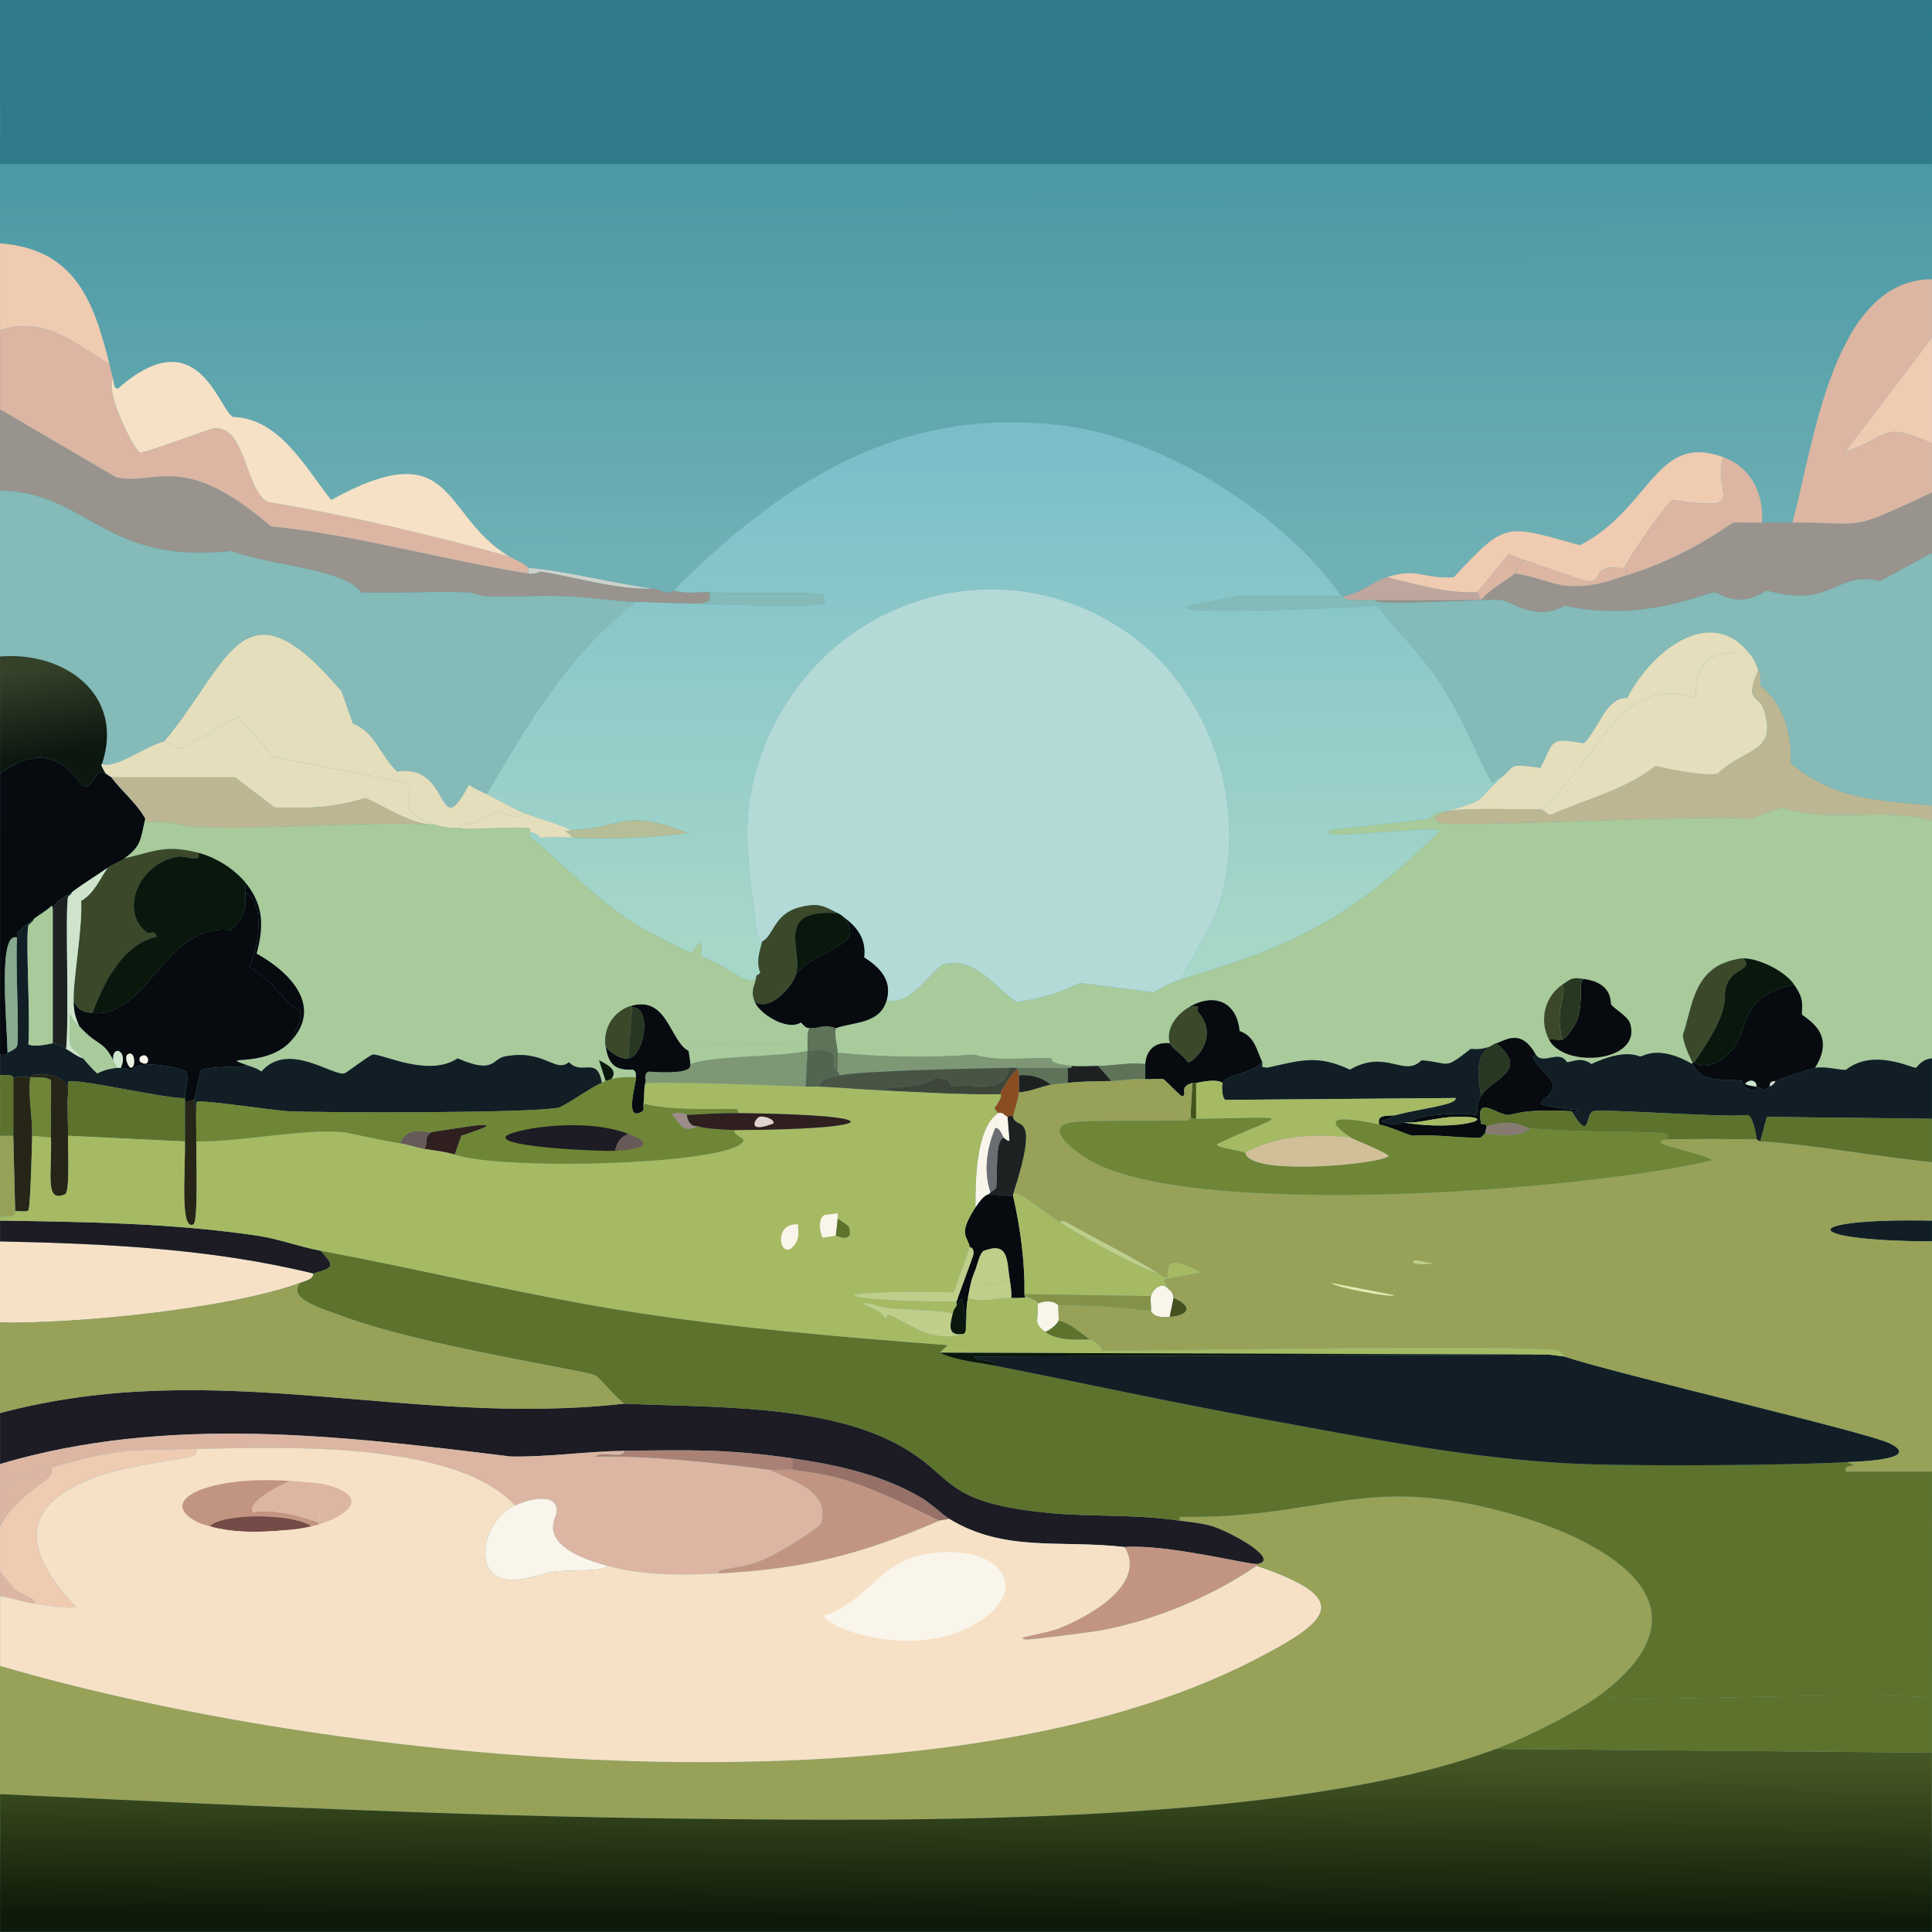 <?xml version="1.0" encoding="UTF-8"?>
<svg id="Layer_1" data-name="Layer 1" xmlns="http://www.w3.org/2000/svg" xmlns:xlink="http://www.w3.org/1999/xlink" viewBox="0 0 512 511.97">
  <defs>
    <style>
      .cls-1 {
        fill: #98938d;
      }

      .cls-1, .cls-2, .cls-3, .cls-4, .cls-5, .cls-6, .cls-7, .cls-8, .cls-9, .cls-10, .cls-11, .cls-12, .cls-13, .cls-14, .cls-15, .cls-16, .cls-17, .cls-18, .cls-19, .cls-20, .cls-21, .cls-22, .cls-23, .cls-24, .cls-25, .cls-26, .cls-27, .cls-28, .cls-29, .cls-30, .cls-31, .cls-32, .cls-33, .cls-34, .cls-35, .cls-36, .cls-37, .cls-38, .cls-39, .cls-40, .cls-41, .cls-42, .cls-43, .cls-44, .cls-45, .cls-46, .cls-47, .cls-48, .cls-49, .cls-50, .cls-51, .cls-52, .cls-53, .cls-54, .cls-55 {
        stroke-width: 0px;
      }

      .cls-2 {
        fill: url(#Dégradé_sans_nom_155);
      }

      .cls-3 {
        fill: #849248;
      }

      .cls-4 {
        fill: #283722;
      }

      .cls-5 {
        fill: #8aaa8d;
      }

      .cls-6 {
        fill: #9e8c8a;
      }

      .cls-7 {
        fill: url(#Dégradé_sans_nom_156);
      }

      .cls-8 {
        fill: #495444;
      }

      .cls-9 {
        fill: #cee5cb;
      }

      .cls-10 {
        fill: #5f7358;
      }

      .cls-11 {
        fill: #685a58;
      }

      .cls-12 {
        fill: #efcbb2;
      }

      .cls-13 {
        fill: url(#Dégradé_sans_nom_153);
      }

      .cls-14 {
        fill: #2f7b8b;
      }

      .cls-15 {
        fill: #faf5ea;
      }

      .cls-16 {
        fill: #a6ba64;
      }

      .cls-17 {
        fill: #7e9775;
      }

      .cls-18 {
        fill: #3e463a;
      }

      .cls-19 {
        fill: #c0a79e;
      }

      .cls-20 {
        fill: #6c6d72;
      }

      .cls-21 {
        fill: #272517;
      }

      .cls-22 {
        fill: #97a158;
      }

      .cls-23 {
        fill: #eaf3e2;
      }

      .cls-24 {
        fill: #e0d2ce;
      }

      .cls-25 {
        fill: #f6e1c7;
      }

      .cls-26 {
        fill: #d2bf97;
      }

      .cls-27 {
        fill: #e0ecb3;
      }

      .cls-28 {
        fill: #bfce89;
      }

      .cls-29 {
        fill: #44521d;
      }

      .cls-30 {
        fill: #3b492a;
      }

      .cls-31 {
        fill: #0a170c;
      }

      .cls-32 {
        fill: #877b71;
      }

      .cls-33 {
        fill: #977067;
      }

      .cls-34 {
        fill: #1e2122;
      }

      .cls-35 {
        fill: #dcb6a3;
      }

      .cls-36 {
        fill: #aa8175;
      }

      .cls-37 {
        fill: #b4dad8;
      }

      .cls-38 {
        fill: #b5be97;
      }

      .cls-39 {
        fill: #e5debc;
      }

      .cls-40 {
        fill: #6e8635;
      }

      .cls-41 {
        fill: #84bab8;
      }

      .cls-42 {
        fill: #121e25;
      }

      .cls-43 {
        fill: #5d722d;
      }

      .cls-44 {
        fill: #070a0f;
      }

      .cls-45 {
        fill: #c29582;
      }

      .cls-46 {
        fill: #bdb693;
      }

      .cls-47 {
        fill: #2f1f1e;
      }

      .cls-48 {
        fill: url(#Dégradé_sans_nom_153-2);
      }

      .cls-49 {
        fill: #8a4d22;
      }

      .cls-50 {
        fill: url(#Dégradé_sans_nom_154);
      }

      .cls-51 {
        fill: #744b46;
      }

      .cls-52 {
        fill: #1d1b24;
      }

      .cls-53 {
        fill: #ced2cb;
      }

      .cls-54 {
        fill: #a9ca9b;
      }

      .cls-55 {
        fill: #52654f;
      }
    </style>
    <linearGradient id="Dégradé_sans_nom_153" data-name="Dégradé sans nom 153" x1="255.86" y1="-104.73" x2="256.11" y2="-1.73" gradientTransform="translate(.01 485.63) scale(1 4.47)" gradientUnits="userSpaceOnUse">
      <stop offset="0" stop-color="#4b99a5"/>
      <stop offset="1" stop-color="#70b1b5"/>
    </linearGradient>
    <linearGradient id="Dégradé_sans_nom_153-2" data-name="Dégradé sans nom 153" x1="255.99" y1="47.37" x2="256.24" y2="150.37" gradientTransform="matrix(1,0,0,1,0,0)" xlink:href="#Dégradé_sans_nom_153"/>
    <linearGradient id="Dégradé_sans_nom_155" data-name="Dégradé sans nom 155" x1="10.17" y1="177.06" x2="14.32" y2="199.68" gradientUnits="userSpaceOnUse">
      <stop offset="0" stop-color="#354129"/>
      <stop offset="1" stop-color="#0c1710"/>
    </linearGradient>
    <linearGradient id="Dégradé_sans_nom_156" data-name="Dégradé sans nom 156" x1="263.27" y1="116.32" x2="263.61" y2="250.31" gradientUnits="userSpaceOnUse">
      <stop offset="0" stop-color="#7bbec9"/>
      <stop offset="1" stop-color="#a7d7c9"/>
    </linearGradient>
    <linearGradient id="Dégradé_sans_nom_154" data-name="Dégradé sans nom 154" x1="256.13" y1="466.68" x2="255.93" y2="508.68" gradientUnits="userSpaceOnUse">
      <stop offset="0" stop-color="#445623"/>
      <stop offset="1" stop-color="#0d1a09"/>
    </linearGradient>
  </defs>
  <g id="Background">
    <rect class="cls-13" width="512" height="511.97"/>
    <path class="cls-48" d="m511.99,43.5c.04,10.17-.02,20.33,0,30.5-26.4-.02-31.43,44.45-37,64.5-2.66.03-5.37-.12-8,0,.44-7.2-2.6-14.15-9.5-17-18.51-7.64-19.69,13.06-38.75,23-19.95-5.46-19.45-6.58-33.5,8.5-8,.51-9.82-2.68-17.75,0-3.84,1.29-7.31,4.47-11.5,5h-.5c-14.78-21.2-46.26-41.37-72.25-45-43.46-6.07-75.42,14.01-104.74,43.5-1.33,1.44-3.37-.24-5.5-.5-10.09-1.24-22.48-4.62-33-5.5-1.37-1.49-3.33-2.02-5-3-18.24-10.74-14.14-33.2-47.25-15-6.91-8.67-13.61-21.57-26-22-3.85-1.9-9.25-26.31-30.5-7.5-1.31,0-1.06-1.97-1.25-2.5-.25-.7-.71-2.85-1-4C24.89,79.94,19.94,65.99.02,64.5c.01-7-.03-14,0-21h511.97Z"/>
    <path class="cls-14" d="m.02,43.5C.08,29-.03,14.5.02,0h511.97c.04,14.5-.06,29,0,43.5H.02Z"/>
    <path class="cls-54" d="m511.99,217.49c0,21,0,42,0,63-2.86.24-3.95,2.45-4.25,2.5-.96.16-11.24-5.24-18.5.5-1.68.26-4.83-.97-8.25-.5,6.13-9.6-3.18-13.28-3.5-14.25.3-3.84-.04-4.78-2-7.75-2.35-3.55-9.28-7.01-13.5-7-1.8,0-5.16,1.06-6.75,2-6.7,3.98-7,11.78-9.25,18.25,0,1.96,1.57,5.41,2.5,7.25.07.13-.07.37,0,.5-8.93-5.19-13.03-2.02-13.75-2-.68.02-3.73-2.29-13,2-2.94-2.12-5.27-.39-6.5-.5-2.08-3.48-6.26.92-8.25-2-4.03-7.23-8.16-3.57-10.5-3-.58.14-1.36.8-2,1-1.71.54-2.98.64-4.75.5-7.34,5.73-5.16,3.68-13,3-4.65,4.72-9.35-3.1-19,2.5-8.63-4.07-13.05-2.47-22-.5l-1.25-.25c-.06-.46.09-1.06,0-1.25-1.52-3.23-1.91-6.76-6-8.25-.74-7.85-6.85-10.25-13.5-6.25-3.2,1.93-6.05,5.54-5,9.5-3.93-.38-6.15,1.73-6.5,5.5-4.14-.52-8.42.48-12.5.5-2.13.01-5.09.22-7,0-7.03-.8-4.93-1.98-5.25-2-6.86-.43-13.75,1.07-20.5-1-12.08.91-24.21.7-36.25-.5-.15-2.12-.92-4.3-.5-6.5,4.52-1.71,11.71-.98,13.5-7.5,6.13,2.15,12.57-8.87,15.25-9.5,8.11-1.9,13.15,5.8,19,10,5.95-.56,11.61-2.49,17-5l19.5,2.5c1.94-1.26,5.1-2.87,7.25-3.5,30.67-9.03,45.49-16.56,68.5-39.25-.59-1.45-25.6,1.69-29.25.75v-1q13.25-1.5,26.5-3c2.07-2.66,3.99-1.78,4.75-2-.42.11-3.47,1.49-3.5,1.75.44.31.99,1.17,1.25,1.25,4.93,1.52,69.6-2.25,82.49-1l8.5-3c12.97,4.3,26.75-.31,39.75,3.5Z"/>
    <path class="cls-41" d="m168.51,159.49c-18.25,14.48-27.97,31.35-39.5,51-1.62-.77-3.25-1.51-4.75-2.5-8.71,16.33-4.37-5.85-19-3.5-4.4-4.04-5.81-10.45-11.75-12.75l-3-8.5c-26.28-31.11-29.56-7.46-47,13.25-5.38,1.41-12.62,7.25-16.5,6,6.16-18.45-10.03-29.94-27-28.5,0-14.67-.01-29.33,0-44,23.26.4,27.75,19.81,61.25,16,9.76,3.79,30.24,4.76,34.5,11,9.48.28,19.03-.37,28.5,0,.23,0,3.77.99,4,1,7.13.29,14.37-.3,21.5,0,6.2.26,12.55,1.28,18.75,1.5Z"/>
    <path class="cls-41" d="m511.99,213.49c-14.68-1.45-25.69-1.4-37.5-11.25.39-7.62-1.83-15.7-8-20.5-.03-1.57.28-2.73-.5-4.25-1.01-1.98-.76-2.38-2.5-4.5-10.87-13.2-26.59.64-32.25,12-5.69-.28-7.58,8.3-11.5,12-9.43-1.63-7.75-.68-11.5,6.5-8.51-1.17-6.58-.72-10.25,2.5-1.17-.24-1.98,1.53-2.25,1.5-1.51-.17-6.9-15.66-14.25-26.75-5.03-7.59-14.98-17.66-16.5-20.25-.09-.15.08-.7,0-1,7.56.79,29.6-.86,32.75-.5,3.03.35,9.09,5.88,17,1.5,20.46,4.62,37.48-3.53,39.5-3.5,1.66.03,5.85,4.54,14-.5,17.72,4.9,18.03-5.4,30-2.5q6.87-3.75,13.75-7.5c.02,22.33-.01,44.66,0,67Z"/>
    <path class="cls-42" d="m448.49,281.98c2.77,5.27,7.55,3.69,13.25,4.5-.32,1.89,3.68,3.32,3.75,1.5,2.11.74,1.6,1.39,3.5,0,.56-.41,1.32-.72,1.5-1.5,2.04-.77,9.37-3.34,10.5-3.5,3.42-.47,6.57.76,8.25.5,7.26-5.74,17.54-.34,18.5-.5.3-.05,1.39-2.26,4.25-2.5,0,5.33,0,10.67,0,16q-21.87-.25-43.75-.5l-1.75,6.5c-.48-.03-.52-.47-1-.5-.08-1.59-.99-6.01-2.25-6.5-5.6.81-39.08-1.73-41-1-2.3.88-.65,8.46-5.75,0,.48.03,1.93.14,2-.25-18.02-1.95-6.33-1.77-7-7-.22-1.74-7.13-6.86-4.5-7.75,1.99,2.92,6.16-1.48,8.25,2,1.23.11,3.56-1.62,6.5.5,9.27-4.29,12.32-1.98,13-2,.72-.02,4.82-3.19,13.75,2Z"/>
    <path class="cls-25" d="m83.01,337.48c.15,1.56-2.12,2-3.5,2.5-18.64,6.8-58.75,10.86-79.5,10.5,0-7.17,0-14.33,0-21.5,27.82.6,55.85,1.86,82.99,8.5Z"/>
    <path class="cls-44" d="m28.01,204.99c.05.08,1.42.9,1.5,1,2.8,3.78,6.69,6.79,9,11-1.32,5.56-.93,7.09-5.5,10.5-1.32.99-3.07,1.49-4.5,2.5-3.11,2.19-6.48,4.18-9.5,6.5-1.53,1.18-4.27,1.98-5,4.5l-.25-1c-1.43,1.36-3.2,2.31-4.75,3.5-1.6,1.23-3.04,2.36-4.5,3.75v1.25c-5.08-1.92-2.73,21.59-2.5,30.5-.09.04.25.75-2,.5C0,254.65,0,229.82.02,204.99c15.06-11.04,20.95,3.37,22.25,3.5,2.31.24,3.34-5.41,5.75-3.5Z"/>
    <path class="cls-46" d="m511.99,213.49c0,1.33,0,2.67,0,4-13-3.81-26.77.8-39.75-3.5l-8.5,3c-12.89-1.25-77.56,2.52-82.49,1-.26-.08-.81-.94-1.25-1.25.03-.26,3.08-1.64,3.5-1.75,3.62-.94,19.42-.5,25-.5.35,0,1.64,1.24,2.25,1.5,9.53-4.22,19.61-6.51,28-13,3.54.89,13.75,2.86,16.5,2,7.31-6.98,15.74-5.31,12.25-16.75-1.37-4.51-5.42-1.7-1.5-10.75.78,1.52.47,2.68.5,4.25,6.17,4.8,8.39,12.88,8,20.5,11.81,9.85,22.82,9.8,37.5,11.25Z"/>
    <path class="cls-2" d="m27.01,202.49c-.59-.09.93,2.39,1,2.5-2.41-1.91-3.44,3.74-5.75,3.5-1.3-.13-7.19-14.54-22.25-3.5,0-10.33,0-20.67,0-31,16.97-1.44,33.16,10.05,27,28.5Z"/>
    <path class="cls-42" d="m9.02,243.48c-.13.75-1.43,1.42-1.5,1.75-.78,3.72.58,24.21,0,31.5,1.49.98,6.18-.29,6.5-.25,1.36.18,2.35.89,3.5,1.5,1.53.81,2.84,1.99,4.5,2.5,1.23,1.35,2.36,2.79,3.75,4,1.46-.82,3.59-1.37,5.25-1.5.33-.03.67.03,1,0,1.28-.11,1.97.73,3.25.5,1.2-2.8,13.72-.58,14.25.75.54,2.18-.52,4.7-.5,6.75-3.93.51-30.01-5.64-31-4.25-.07,1.07.1,2.18,0,3.25.88-6.09-9.53-5.85-10-4.5-5.5-.57-4.01.51-4.5.5-.21,0,1.09-1.46-3.5-1,0-1.83,0-3.67,0-5.5,2.25.25,1.91-.46,2-.5.67-.3,2.31-1.12,2.5-1.75.65-2.17-.48-23,0-28.75v-1.25c1.46-1.39,2.9-2.52,4.5-3.75Z"/>
    <path class="cls-7" d="m355.49,157.99h-27.75c-6.57,1.65-16.94,2.57-12,3.5,5.12.97,40.43-.3,49.25-1,1.52,2.59,11.47,12.66,16.5,20.25,7.35,11.09,12.74,26.58,14.25,26.75.27.03,1.08-1.74,2.25-1.5-7.4,6.51-3.08,5.7-14.5,9-.76.22-2.68-.66-4.75,2q-13.25,1.5-26.5,3v1c3.65.94,28.66-2.2,29.25-.75-23.01,22.69-37.82,30.21-68.5,39.25q4.5-8.37,9-16.75c9.87-25.93-.04-58.64-22.75-74.75-34.17-24.23-80.44-9.46-96.24,28.75-7.88,19.05-4.52,31.39-2.5,50.5.03.24.62,2.74,1.5,2.25-.7,2.71-1.68,5.47-.5,8.25-.58.79-.99.69-1,.75-1.37,4.26-7.11-2.52-14.75-5,.75-7.27-1.84-1.12-2.5-1-.71.13-11.56-5.66-13-6.5-11.03-6.39-20.08-16.12-29.75-24.25v-1.25c1.88.22,2.6,1.47,2.75,1.5.41.07,1.88-.34,8.25,0,9.32.5,21.75.07,31-1.25-18.1-6.76-16.68-1.34-31-.75-4.03-1.81-8.39-2.9-12.5-4.5-3.54-1.38-6.62-3.39-10-5,11.52-19.64,21.25-36.51,39.5-51,5.86.21,11.65.35,17.5.5,4.05.11,31.77,1.27,32.5-.25.27-.57-.04-1.92-.75-2.25-1.35-.63-21.36-.07-29.75-.5-3.09-.16-6.56.5-9.5-.5,29.32-29.48,61.29-49.57,104.74-43.5,25.99,3.63,57.46,23.79,72.25,45Z"/>
    <path class="cls-44" d="m334.5,281.48c-2.99,3.25-9.75,3.31-10.5,5.5-1.53-1.09-4.97-.39-7,0-.3.06-.74-.07-1,0-3.97,1.13-.98,3.25-2.75,3.5-.43.06-4.44-4.32-5-4.5-.65-.21-3.13.1-4.75,0,.08-1.32-.12-2.69,0-4,.35-3.77,2.57-5.88,6.5-5.5.28,1.06,3.9,3.38,4.75,5,1.19.52,8.79-6.61,2.75-13.25-.6-.66,1.36-2.28-2.5-1.25,6.65-4,12.76-1.6,13.5,6.25,4.09,1.49,4.48,5.02,6,8.25Z"/>
    <path class="cls-10" d="m303.5,281.98c-.12,1.31.08,2.68,0,4-3.1-.19-5.98.41-9,.5l-3.5-4c4.08-.02,8.36-1.02,12.5-.5Z"/>
    <path class="cls-10" d="m283,282.98v4c-1.47.17-3.03.24-4.5.5-2.44-1.98-5.44-2.82-8.5-2.5-.04-.79.23-1.53-.5-1.5v-.5c4.5-.11,9,.16,13.5,0Z"/>
    <path class="cls-34" d="m291,282.48l3.5,4c-3.88.11-7.63.04-11.5.5v-4c.56-.02,1.04.15,1-.5,1.91.22,4.87.01,7,0Z"/>
    <path class="cls-34" d="m278.5,287.48c-2.8.5-5.58,1.88-8.5,2,.14-1.35.06-3.12,0-4.5,3.06-.32,6.06.52,8.5,2.5Z"/>
    <path class="cls-29" d="m317,286.98v9.5c-1.74.02-.99-.51-1.5-.5l.5-9c.26-.07.7.06,1,0Z"/>
    <path class="cls-37" d="m313,259.48c-2.15.63-5.31,2.24-7.25,3.5l-19.5-2.5c-5.39,2.51-11.05,4.44-17,5-5.85-4.2-10.89-11.9-19-10-2.68.63-9.12,11.65-15.25,9.5,1.43-5.22-1.84-8.63-6-11.25.61-4.88-1.85-8.06-5.5-10.75-.69-.51-.41-.47-1.5-1-3.43-1.66-4.79-2.96-10.25-1.5-6.76,1.81-6.7,7.58-9.75,9-.88.49-1.47-2.01-1.5-2.25-2.02-19.11-5.38-31.44,2.5-50.5,15.81-38.21,62.07-52.98,96.24-28.75,22.71,16.11,32.62,48.82,22.75,74.75q-4.5,8.37-9,16.75Z"/>
    <path class="cls-42" d="m392.49,290.48c-1.3,2.31-.83,4.73-1.25,5-4.2-.77-16.83-.04-17.25,2-.66.04-1.34-.03-2,0-1.15.05-2.09,1.11-6-.25l4-1.75c6.54-1.74,16.26-2.68,15.75-4.5q-30.5.25-61,.5c-.96-.45-.99-3.8-.75-4.5.74-2.19,7.51-2.25,10.5-5.5.09.19-.06.79,0,1.25l1.25.25c8.95-1.97,13.37-3.57,22,.5,9.65-5.6,14.35,2.22,19-2.5,7.84.68,5.66,2.73,13-3,1.77.14,3.04.04,4.75-.5-3.75,3.17-2.71,8.46-2,13Z"/>
    <path class="cls-44" d="m235,264.98c-1.79,6.51-8.98,5.79-13.5,7.5-3.67-1.17-4.26.18-7,0-1.24-.08-1.46-.76-2.25-1.5-3.65,2.35-11.06-2.31-12.25-5.5,4.06,2.68,10.08-4.05,11-7.5,6.31-7.16,18.99-7.1,12.5-15,3.65,2.69,6.11,5.87,5.5,10.75,4.16,2.62,7.43,6.03,6,11.25Z"/>
    <path class="cls-44" d="m475.49,260.98c1.96,2.97,2.3,3.91,2,7.75.32.97,9.63,4.65,3.5,14.25-1.13.16-8.46,2.73-10.5,3.5-.37.14-1.58-.17-1.5,1.5-1.9,1.39-1.39.74-3.5,0,.07-1.8-1.97-2.08-3-.75.97.59,2.55.59,3,.75-.07,1.82-4.07.39-3.75-1.5-5.7-.81-10.48.77-13.25-4.5-.07-.13.07-.37,0-.5h.5c2.31,1.72,4.51.82,6.75-.5,10.01-5.88,2.19-16.4,19.75-20Z"/>
    <path class="cls-44" d="m406.99,279.48c-2.63.89,4.28,6.01,4.5,7.75.67,5.23-11.02,5.05,7,7-.07.39-1.52.28-2,.25-12.77-.77-15.9,1.04-16.75,1-3.4-.14-8.76-5.61-7.25,2.25.1.52,1.12-.18,1.5.75.04.1-.43,1.71-.5,2-.08,0-.98.99-1.25,1-5.99.14-11.99-.96-18-.5-2.99-.93-5.67-2.32-8.75-3-.74-3,2.67-2.01,4.5-2.5l-4,1.75c3.91,1.36,4.85.3,6,.25,15.32,2.58,27.33-1.95,13.25-1.5-3.63.12-7.58,1.26-11.25,1.5.42-2.04,13.05-2.77,17.25-2,.42-.27-.06-2.69,1.25-5,2.58-4.56,13.22-6.6,4-14,2.34-.57,6.47-4.23,10.5,3Z"/>
    <path class="cls-31" d="m475.49,260.98c-17.56,3.6-9.74,14.12-19.75,20-2.24,1.32-4.44,2.22-6.75.5,10.49-15.24,7.18-16.07,8.5-20.25,1.54-4.88,7.27-4.09,4.5-7.25,4.22-.01,11.15,3.45,13.5,7Z"/>
    <path class="cls-44" d="m419.99,259.48c7.63,1.14,6.67,6.32,7,6.75.91,1.19,4.4,3.1,5,5,3.26,10.33-17.5,12.03-21.5,4.25,1.1-.15,2.84.22,3.5,0,1.36-.45,3.57-3.96,4-5.25,1.84-5.48.02-11.07,2-10.75Z"/>
    <path class="cls-17" d="m284,282.48c.04.65-.44.48-1,.5-4.49.16-9-.11-13.5,0-.67.02-1.33-.01-2,0-9.3.2-38.3.71-45,2-.05-.22-.46-.96-.5-1-.08-1.66.12-3.35,0-5,12.03,1.2,24.17,1.41,36.25.5,6.75,2.07,13.64.57,20.5,1,.32.02-1.78,1.2,5.25,2Z"/>
    <path class="cls-30" d="m461.99,253.98c2.77,3.16-2.96,2.37-4.5,7.25-1.32,4.18,1.99,5.01-8.5,20.25h-.5c-.93-1.84-2.5-5.29-2.5-7.25,2.25-6.47,2.55-14.27,9.25-18.25,1.59-.94,4.95-1.99,6.75-2Z"/>
    <path class="cls-30" d="m310,276.48c-1.05-3.96,1.8-7.57,5-9.5,3.86-1.03,1.9.59,2.5,1.25,6.04,6.64-1.56,13.77-2.75,13.25-.85-1.62-4.47-3.94-4.75-5Z"/>
    <path class="cls-4" d="m392.49,290.48c-.71-4.54-1.75-9.83,2-13,.64-.2,1.42-.86,2-1,9.22,7.4-1.42,9.44-4,14Z"/>
    <path class="cls-4" d="m419.99,259.48c-1.98-.32-.16,5.27-2,10.75-.43,1.29-2.64,4.8-4,5.25-2.11-8.42,1.47-12.25,0-14.5,2.74-1.9,2.78-1.98,6-1.5Z"/>
    <path class="cls-30" d="m413.99,275.48c-.66.22-2.4-.15-3.5,0-2.55-4.96-1.31-11.17,3.5-14.5,1.47,2.25-2.11,6.07,0,14.5Z"/>
    <path class="cls-10" d="m221.5,272.48c-.42,2.2.35,4.38.5,6.5.12,1.65-.08,3.34,0,5-3.08-2.56,3.04-6.58-8-5.5v-4.5c.15-.45.05-.95.5-1.5,2.74.18,3.33-1.17,7,0Z"/>
    <path class="cls-17" d="m214,278.48l-.5,9.5c-14.16-.55-28.32-1.13-42.5-1,.23-1-.51-2.23.75-3,13.4.83,10.67-1.78,11.25-2,6.08-2.33,23.09-1.77,31-3.5Z"/>
    <path class="cls-44" d="m182.51,278.48l.5,3.5c-.58.22,2.15,2.83-11.25,2-1.26.77-.52,2-.75,3-.48,2.11-.16,3.66-.5,5.5-.1.56.26,1.68-.25,2-5.1,3.2-1.54-7.55-1.75-9-.11-.78.27-1.33-.75-2-4.82.22-6.47-1.4-7.25-6,1.41,1.45,3.85,3.31,6,3,4.41-.64,6.27-13.88,1-13.5v-.5c9.41-2.55,10.15,9.64,15,12Z"/>
    <path class="cls-8" d="m267.5,282.98c-1.53,7.54-9.78,3.77-15.25,5-1.28-2.76-1.38-1.6-4-2.5-6.58,3.7-10.37,1.69-14.75,3.5-5.49-.25-11.01-.78-16.5-1,.27-2.23,3.33-2.58,5.5-3,6.7-1.29,35.7-1.8,45-2Z"/>
    <path class="cls-21" d="m8.02,285.48c-.61,5.1.61,10.47.5,15.5-.05,2.42-.43,18.94-1,19.75-.4.56-2.69.11-3.5.25q-.25-10-.5-20v-15c.49,0-1-1.07,4.5-.5Z"/>
    <path class="cls-21" d="m18.02,289.98c-.31,3.2.09,7.52,0,11-.06,2.29.56,14.92-.75,15.5-5.43,2.41-3.53-5.03-3.75-15-.11-5.08.08-10.17,0-15.25-1.77-1.03-3.65-.56-5.5-.75.47-1.35,10.87-1.59,10,4.5Z"/>
    <path class="cls-21" d="m51.51,291.48c-.21,2.7.51,1.3.5,1.5-.13,3.15.05,6.34,0,9.5-.05,2.84.57,21.37-.75,22-3.55,1.7-2.18-12.92-2.25-22-.03-3.5.01-7,0-10.5l2.5-.5Z"/>
    <path class="cls-18" d="m269.5,282.98v.5c-1.47,1.02-3.84,4.96-4.5,6.5-10.51.18-21-.52-31.5-1,4.38-1.81,8.17.2,14.75-3.5,2.62.9,2.72-.26,4,2.5,5.47-1.23,13.72,2.54,15.25-5,.67-.01,1.33.02,2,0Z"/>
    <path class="cls-55" d="m222,283.98s.45.78.5,1c-2.17.42-5.23.77-5.5,3-1.16-.05-2.34.05-3.5,0l.5-9.5c11.03-1.08,4.92,2.94,8,5.5Z"/>
    <path class="cls-39" d="m129.01,210.49c3.38,1.61,6.46,3.62,10,5-2.01,2.18-6.87-.52-7.25-.5-.98.04-5.86,3-7.5,3.5-.16.05-1.84-1.76-2.25,1-3.24-.24-3.38.12-7-1-11.37-3.51-4.21-9.64-7.25-11l-35.5-7-9-10.5c-2.27.74-14.62,8.47-15.5,8.5-.23,0-3.35-2-4.25-2,17.44-20.71,20.72-44.36,47-13.25l3,8.5c5.94,2.29,7.35,8.71,11.75,12.75,14.63-2.35,10.29,19.83,19,3.5,1.5.99,3.13,1.73,4.75,2.5Z"/>
    <path class="cls-39" d="m115.01,218.49h-.5c-5.4.06-12.31-4.69-17.75-7-8.12,2.61-15.53,2.82-24,2.5l-10.5-8H29.51c-.08-.1-1.45-.92-1.5-1-.07-.11-1.59-2.59-1-2.5,3.88,1.25,11.12-4.59,16.5-6,.9,0,4.02,2.01,4.25,2,.88-.03,13.23-7.76,15.5-8.5l9,10.5,35.5,7c3.04,1.36-4.12,7.49,7.25,11Z"/>
    <path class="cls-39" d="m463.49,172.99c1.74,2.12,1.49,2.52,2.5,4.5-3.92,9.05.12,6.24,1.5,10.75,3.49,11.44-4.94,9.76-12.25,16.75-2.74.86-12.96-1.11-16.5-2-8.39,6.49-18.47,8.78-28,13-.61-.26-1.9-1.5-2.25-1.5,16.84-15.49,20.97-35.79,40.75-29.5,1.08-.31-3.32-13.71,14.25-12Z"/>
    <path class="cls-39" d="m463.49,172.99c-17.57-1.71-13.17,11.69-14.25,12-19.78-6.29-23.9,14.01-40.75,29.5-5.58,0-21.38-.44-25,.5,11.42-3.3,7.1-2.49,14.5-9,3.67-3.22,1.74-3.67,10.25-2.5,3.75-7.18,2.07-8.13,11.5-6.5,3.92-3.7,5.81-12.28,11.5-12,5.66-11.36,21.38-25.2,32.25-12Z"/>
    <path class="cls-53" d="m470.49,286.48c-.18.78-.94,1.09-1.5,1.5-.08-1.67,1.13-1.36,1.5-1.5Z"/>
    <path class="cls-54" d="m114.51,218.49h.5c3.62,1.12,3.76.76,7,1,4.74.35,16.05-.53,18.25,0,.43.1.2.99.25,1v1.25c9.66,8.12,18.71,17.86,29.75,24.25,1.44.84,12.28,6.63,13,6.5.66-.12,3.25-6.27,2.5,1,7.64,2.48,13.38,9.26,14.75,5-.29,2.75-1.76,3.6-.5,7,1.19,3.19,8.6,7.85,12.25,5.5.79.74,1.01,1.42,2.25,1.5-.45.55-.35,1.05-.5,1.5-.75,2.27-1.33,2.1-3.75,2.5-5.72.94-25.21-.33-26.5,0-.85.22-.88,1.43-1.25,2-4.85-2.36-5.59-14.54-15-12-5.02,1.36-7.81,6.23-7,11,.78,4.6,2.43,6.22,7.25,6,1.02.67.64,1.22.75,2-2.18-.07-4.37-.04-6.5.5,1.87-2.51-1.02-3.78-3.25-5l1.75,5.5c-.39.13-.61.35-1,.5-1.29-7.34-5.15-1.75-8.75-5.5-3.53,3.07-6.53-3.56-17-1.5-3.45.68-2.63,4.78-12.5.5-7.66,5.16-20.12-1.32-22.5-1-.74.1-7.06,4.92-7.5,5-3.44.59-14.93-8.59-22-.5-.94-.75-2.14-1.12-3.25-1.5-9.46-3.24,4.13.88,11-6.5,8.78-9.44-.41-18.51-9-23.25,1.82-7.07,1.94-12.34-2.5-18.25-2.99-3.98-8.24-7.29-13-8.5-8.69-2.2-11.39-.39-19.5,1.5,4.57-3.41,4.18-4.94,5.5-10.5l.75,1c5.86-.7,9.97.96,10.5,1,16.78,1.27,45.57-1.43,64.75-.5Z"/>
    <path class="cls-46" d="m114.51,218.49c-19.17-.93-47.96,1.77-64.75.5-.53-.04-4.64-1.7-10.5-1l-.75-1c-2.31-4.21-6.2-7.22-9-11h32.75l10.5,8c8.47.32,15.88.11,24-2.5,5.44,2.31,12.35,7.06,17.75,7Z"/>
    <path class="cls-30" d="m52.51,225.99c1.21,2.93-3.42.71-5.25,1-10.67,1.7-15.54,14.52-8.5,20,1.13.88,1.91-.91,2.75,1.25-8.97,1.98-14.07,12.16-17,20.25-2.6-.22-3.74-.79-5-3-.24-5.74,2.35-18.92,2-26.75,3.35-1.91,4.89-5.69,7-8.75,1.43-1.01,3.18-1.51,4.5-2.5,8.11-1.89,10.81-3.7,19.5-1.5Z"/>
    <path class="cls-54" d="m14.02,240.99v35.5c-.32-.04-5.01,1.23-6.5.25.58-7.29-.78-27.78,0-31.5.07-.33,1.37-1,1.5-1.75,1.55-1.19,3.32-2.14,4.75-3.5l.25,1Z"/>
    <path class="cls-34" d="m19.02,236.49c.01.57-.95.99-1,1.25-.8,4.41.39,31.67-.5,40.25-1.15-.61-2.14-1.32-3.5-1.5v-35.5c.73-2.52,3.47-3.32,5-4.5Z"/>
    <path class="cls-9" d="m19.52,265.48c.12,2.8.46,3.94,1.5,6.5-.99-1.08-1.87-1.6-2.5-3.25-.38,10.72-.05,7.87,3.5,11.75-1.66-.51-2.97-1.69-4.5-2.5.89-8.58-.3-35.83.5-40.25.05-.26,1.01-.68,1-1.25,3.02-2.32,6.38-4.31,9.5-6.5-2.11,3.06-3.65,6.84-7,8.75.35,7.83-2.24,21.01-2,26.75Z"/>
    <path class="cls-5" d="m4.52,248.48c-.48,5.75.65,26.58,0,28.75-.19.63-1.83,1.45-2.5,1.75-.23-8.91-2.58-32.41,2.5-30.5Z"/>
    <path class="cls-44" d="m77.01,275.98c-6.86,7.38-20.46,3.26-11,6.5-4.34.38-8.09,0-12.75,1-.29,1.4-1.72,7.59-1.75,8l-2.5.5c0-.33,0-.67,0-1-.02-2.05,1.04-4.57.5-6.75-.53-1.33-13.05-3.55-14.25-.75-1.28.23-1.97-.61-3.25-.5,2.11-4.5-2.37-6.37-2-2-2.87-5.52-3.89-3.4-9-9-1.04-2.56-1.38-3.7-1.5-6.5,1.26,2.21,2.39,2.78,5,3,14.93,1.27,19.08-24.03,36.75-22,3.14-3.34,4.17-5.29,3.75-10,5.42,2.71,3.54,14.76,1,19.75,7.64,4.21,9.62,10.54,13.5,11.5.69,3.23-1.56,5.41-2.5,8.25Z"/>
    <path class="cls-54" d="m21.02,271.98c5.11,5.6,6.13,3.48,9,9,.34.66.67,1.33,1,2-1.66.13-3.79.68-5.25,1.5-1.39-1.21-2.52-2.65-3.75-4-3.55-3.88-3.88-1.03-3.5-11.75.63,1.65,1.51,2.16,2.5,3.25Z"/>
    <path class="cls-9" d="m32.01,282.98c-.33.03-.67-.03-1,0-.33-.67-.66-1.34-1-2-.37-4.37,4.11-2.5,2,2Z"/>
    <path class="cls-30" d="m222,241.99c-16.9-1.23-9.29,9.58-11,16-.92,3.45-6.94,10.18-11,7.5-1.26-3.4.21-4.25.5-7,0-.06.42.04,1-.75-1.18-2.78-.2-5.54.5-8.25,3.05-1.42,2.99-7.19,9.75-9,5.46-1.46,6.82-.16,10.25,1.5Z"/>
    <path class="cls-38" d="m151.51,221.99c-.15-1.41-3.43-1.64,0-2,14.32-.59,12.9-6.01,31,.75-9.25,1.32-21.67,1.75-31,1.25Z"/>
    <path class="cls-39" d="m139.01,215.49c4.11,1.6,8.46,2.69,12.5,4.5-3.43.36-.15.59,0,2-6.37-.34-7.84.07-8.25,0-.15-.03-.87-1.28-2.75-1.5-.05,0,.18-.9-.25-1-2.19-.53-13.51.35-18.25,0,.41-2.76,2.09-.95,2.25-1,1.64-.5,6.52-3.46,7.5-3.5.38-.02,5.24,2.68,7.25.5Z"/>
    <path class="cls-31" d="m222,241.99c1.09.53.81.49,1.5,1,6.49,7.9-6.19,7.84-12.5,15,1.71-6.42-5.9-17.23,11-16Z"/>
    <path class="cls-9" d="m465.49,287.98c-.45-.16-2.03-.16-3-.75,1.03-1.33,3.07-1.05,3,.75Z"/>
    <path class="cls-54" d="m214,278.48c-7.91,1.73-24.92,1.17-31,3.5l-.5-3.5c.37-.57.4-1.78,1.25-2,1.28-.33,20.78.94,26.5,0,2.42-.4,3-.23,3.75-2.5v4.5Z"/>
    <path class="cls-42" d="m159.51,286.98c-2.87,1.12-8.02,5.01-11.25,6.5-5.97,1.55-62.3,1.47-72,1-3.78-.18-22.38-3.06-24-2.5-.38.13-.25.65-.25,1,0-.2-.71,1.2-.5-1.5.03-.41,1.46-6.6,1.75-8,4.66-1,8.41-.62,12.75-1,1.1.38,2.31.75,3.25,1.5,7.07-8.09,18.55,1.09,22,.5.44-.08,6.76-4.9,7.5-5,2.38-.32,14.84,6.16,22.5,1,9.87,4.28,9.05.18,12.5-.5,10.47-2.06,13.47,4.57,17,1.5,3.6,3.75,7.46-1.84,8.75,5.5Z"/>
    <path class="cls-31" d="m162.01,285.98c-.12.03-1.11.37-1.5.5l-1.75-5.5c2.22,1.22,5.12,2.49,3.25,5Z"/>
    <path class="cls-30" d="m167.51,266.98q-.5,6.75-1,13.5c-2.15.31-4.58-1.55-6-3-.81-4.77,1.98-9.64,7-11v.5Z"/>
    <path class="cls-4" d="m166.51,280.48q.5-6.75,1-13.5c5.27-.38,3.41,12.86-1,13.5Z"/>
    <path class="cls-31" d="m65.51,234.49c-.65-.09-.59.99-.5,2,.42,4.71-.61,6.66-3.75,10-17.66-2.03-21.82,23.27-36.75,22,2.92-8.08,8.03-18.27,17-20.25-.84-2.16-1.62-.37-2.75-1.25-7.04-5.48-2.17-18.29,8.5-20,1.83-.29,6.46,1.93,5.25-1,4.76,1.21,10.01,4.52,13,8.5Z"/>
    <path class="cls-44" d="m77.01,275.98c.94-2.84,3.19-5.02,2.5-8.25-3.88-.96-5.86-7.29-13.5-11.5,2.54-4.99,4.42-17.04-1-19.75-.09-1.01-.15-2.09.5-2,4.44,5.9,4.32,11.18,2.5,18.25,8.59,4.74,17.78,13.81,9,23.25Z"/>
    <path class="cls-23" d="m33.76,279.48c1.96-1.53,2.42,3.3,1,3.5-.71.1-1.93-2.78-1-3.5Z"/>
    <path class="cls-15" d="m37.26,279.98c2.34-1.6,2.97,3.34,0,1.5-.41-.25-.4-1.22,0-1.5Z"/>
  </g>
  <g>
    <g>
      <path class="cls-1" d="m140.01,151.99c1.97.31,2.85-.56,3.25-.5,9.84,1.48,19.66,4.75,29.75,4.5,2.13.26,4.17,1.94,5.5.5,2.94,1,6.41.34,9.5.5.4,3.52-.77,1.89-2,3-5.85-.15-11.64-.29-17.5-.5-6.2-.22-12.54-1.24-18.75-1.5-7.13-.3-14.36.29-21.5,0-.23,0-3.77-.99-4-1-9.47-.37-19.02.28-28.5,0-4.25-6.24-24.74-7.21-34.5-11-33.49,3.81-37.98-15.6-61.25-16,0-7.17,0-14.33,0-21.5l30.75,18c10.58,2.35,17.61-7.23,41,13,23.14,2.37,45.34,8.88,68.25,12.5Z"/>
      <path class="cls-35" d="m29.01,96.49c.29,1.15.75,3.3,1,4-2.38,2.97,5.65,19.28,7.25,19.5,4.1-.97,18.41-6.41,19.5-6.5,8.3-.69,8.06,15.6,14,19.5,21.67,3.62,43.06,8.67,64.25,14.5,1.67.98,3.63,1.51,5,3v1.5c-22.91-3.62-45.11-10.13-68.25-12.5-23.38-20.23-30.42-10.65-41-13L.02,108.49c0-7,0-14,0-21,11.88-3.84,19.57,3.39,29,9Z"/>
      <path class="cls-12" d="m29.01,96.49c-9.43-5.61-17.12-12.84-29-9,.01-7.67-.02-15.33,0-23,19.93,1.49,24.87,15.44,29,32Z"/>
      <path class="cls-25" d="m135.01,147.49c-21.19-5.83-42.58-10.88-64.25-14.5-5.94-3.9-5.7-20.19-14-19.5-1.09.09-15.4,5.53-19.5,6.5-1.6-.22-9.63-16.53-7.25-19.5.19.53-.06,2.5,1.25,2.5,21.25-18.81,26.65,5.6,30.5,7.5,12.39.43,19.09,13.32,26,22,33.11-18.2,29.01,4.26,47.25,15Z"/>
      <path class="cls-53" d="m173.01,155.99c-10.09.25-19.9-3.02-29.75-4.5-.4-.06-1.28.81-3.25.5v-1.5c10.51.88,22.91,4.25,33,5.5Z"/>
      <path class="cls-41" d="m186.01,159.99c1.23-1.11,2.4.52,2-3,8.38.43,28.4-.13,29.75.5.71.33,1.02,1.68.75,2.25-.72,1.52-28.45.36-32.5.25Z"/>
    </g>
    <g>
      <g>
        <path class="cls-1" d="m511.99,130.49c0,5.33,0,10.67,0,16q-6.87,3.75-13.75,7.5c-11.97-2.9-12.28,7.4-30,2.5-8.15,5.04-12.34.53-14,.5-2.01-.03-19.04,8.12-39.5,3.5-7.91,4.38-13.97-1.15-17-1.5-3.15-.36-25.19,1.29-32.75.5,0-.03-.55.12-.5-.5,9.33.08,18.67-.06,28,0,2.79-3.29,7.75-5.76,9-7,8.82,1.33,10.8,4.42,20.5,3,3.15-.46,5.99-1.58,9-2.5,10.14-3.09,19.57-7.9,28.25-14,2.58-.08,5.18.11,7.75,0,2.63-.12,5.33.03,8,0,19.65-.21,13.65,3.04,37-8Z"/>
        <g>
          <path class="cls-35" d="m511.99,74c.01,5.17,0,10.33,0,15.5q-11.5,15.12-23,30.25c12.22-4.1,9.19-8.33,23-2.25,0,4.33,0,8.67,0,13-23.35,11.04-17.35,7.79-37,8,5.57-20.05,10.6-64.51,37-64.5Z"/>
          <path class="cls-12" d="m511.99,117.49c-13.8-6.08-10.78-1.85-23,2.25q11.5-15.12,23-30.25c.01,9.33,0,18.67,0,28Z"/>
        </g>
      </g>
      <path class="cls-41" d="m355.49,157.99h.5c.24,1.55,4.4.96,8.5,1-.05.62.49.47.5.5.08.3-.09.85,0,1-8.81.7-44.12,1.97-49.25,1-4.94-.93,5.43-1.85,12-3.5h27.75Z"/>
      <g>
        <path class="cls-12" d="m457.49,121.49c-.34,0-.91-.12-1,.25-2.28,9.59,7.09,13.85-13.25,10.75-1.16.28-12.52,16.47-12.75,18-1.29.17-3.23-.24-4.25,0-4.1.97-1.64,3.75-5.25,3.5-2.03-.14-13.05-4.33-17-5.5-1.5-.45-3.68-1.77-4.25-1.5l-8.25,10c-8.19.29-16.12-2.1-24-4,7.93-2.68,9.75.51,17.75,0,14.04-15.07,13.55-13.96,33.5-8.5,19.06-9.94,20.23-30.64,38.75-23Z"/>
        <path class="cls-35" d="m457.49,121.49c6.9,2.84,9.94,9.79,9.5,17-2.57.11-5.17-.08-7.75,0-8.68,6.09-18.11,10.91-28.25,14,.27-1.26-.55-1.68-.5-2,.23-1.53,11.58-17.72,12.75-18,20.33,3.1,10.97-1.16,13.25-10.75.09-.37.66-.25,1-.25Z"/>
        <path class="cls-19" d="m391.49,156.99l1,2c-9.33-.06-18.67.08-28,0-4.1-.04-8.26.55-8.5-1,4.19-.53,7.66-3.71,11.5-5,7.88,1.9,15.81,4.29,24,4Z"/>
        <path class="cls-35" d="m420.99,153.99l1,1c-9.7,1.42-11.68-1.67-20.5-3,.15-.15.14-1.38,2.5-3.5,3.95,1.17,14.97,5.36,17,5.5Z"/>
        <path class="cls-35" d="m403.99,148.49c-2.36,2.12-2.35,3.35-2.5,3.5-1.25,1.24-6.21,3.71-9,7l-1-2,8.25-10c.57-.27,2.75,1.05,4.25,1.5Z"/>
        <path class="cls-35" d="m430.49,150.49c-.05.32.77.74.5,2-3.01.92-5.85,2.04-9,2.5l-1-1c3.61.25,1.15-2.53,5.25-3.5,1.02-.24,2.96.17,4.25,0Z"/>
      </g>
    </g>
    <g>
      <path class="cls-34" d="m268.5,295.98c.64,3.67,7.39-2.35,0,20.5v.5l-6.5-.5c.34-.43.48-.47.5-.5.06-.08,1.19-.68,1.5-1.25.44-4.7-.34-12.52,2-13.25.38.32,1.3,1.13,1.5.75l-.5-6.25c.38.13.46-.84,1.5,0Z"/>
      <path class="cls-49" d="m270,284.98c.06,1.38.14,3.15,0,4.5-.27,2.65-1.58,6.03-1.5,6.5-1.04-.84-1.12.13-1.5,0-.86-.28-1.1-1.37-2.5-1l-1-1.25c2.87-4.11,1.42-3.56,1.5-3.75.65-1.54,3.03-5.48,4.5-6.5.73-.03.46.71.5,1.5Z"/>
      <path class="cls-44" d="m262,316.48l6.5.5c1.91,8.52,3.11,17.3,3,26v.5c-.22-.01,2.07.58-3.5.5.12-1.85-.23-3.68-.5-5.5-.7-4.72-.3-9.47-6.75-7-1.09.42-1.81,3.95-2.25,5-1.27,3.04-1.42,4.46-2,7.5-.63,3.3-.27,5.61-.5,7l-1-6.75c-.41-.13-1.26,1.36-1.5,1.75.04-.32-.07-.74,0-1,.6-2.1,4.48-12.07,4.5-12.75.04-1.8-.98-1.65-1-1.75-.64-3.02-3.2-3.27,1.5-10.5,2.44-3.76,3.35-3.31,3.5-3.5Z"/>
      <path class="cls-15" d="m267,295.98l.5,6.25c-.2.38-1.12-.43-1.5-.75-.25-.21-1.17-2.91-2.25-2.5-2.25,5.31-3.14,11.49-1.25,17-.02.03-.16.07-.5.5-.15.19-1.06-.26-3.5,3.5-.02-6.99.08-20.96,6-25,1.4-.37,1.64.72,2.5,1Z"/>
      <path class="cls-31" d="m256,350.98c-.14.85.25,1.57-.5,2.5-4.58.81-3.79-2.32-3-5.5.28-1.14.45-1.13,1-2,.24-.39,1.09-1.88,1.5-1.75l1,6.75Z"/>
      <path class="cls-20" d="m266,301.48c-2.34.73-1.56,8.54-2,13.25-.31.57-1.44,1.17-1.5,1.25-1.89-5.5-1-11.69,1.25-17,1.08-.41,2,2.29,2.25,2.5Z"/>
    </g>
    <path class="cls-16" d="m371.99,297.48c.66-.03,1.34.04,2,0,3.67-.24,7.62-1.38,11.25-1.5,14.08-.45,2.07,4.08-13.25,1.5Z"/>
    <g>
      <path class="cls-52" d="m85.01,331.48c3.44,3.96,3.98,4.32-2,6-27.14-6.64-55.18-7.9-82.99-8.5,0-1.83,0-3.67,0-5.5,22.68.33,45.78.66,68.25,4,5.59.83,11.21,2.97,16.75,4Z"/>
      <path class="cls-15" d="m309.5,341.48c.05.14,1.38.67,1.5,2.5.02.25-.86,3.91-1,5-4.71.42-4.71-1.47-5-1.5.17-1.21-.24-3.17,0-4,.6-2.04,3.02-3.83,4.5-2Z"/>
      <path class="cls-15" d="m280.5,345.98c-.17,1.21.24,3.17,0,4-.3,1.03-2.4,2.6-3.5,3-3.36-2.57-1.69-2.87-2-7.5,1.61-.82,4.41-.91,5.5.5Z"/>
      <g>
        <path class="cls-22" d="m424.99,448.47c-6.61,5.15-20.53,12.01-28.5,15-54.25,20.39-156.06,19.17-215.24,18.5-60.41-.68-120.9-3.66-181.24-6.5-.05-11.33.02-22.67,0-34,89.53,26.22,248.42,41.62,332.23-1.5,21.02-10.81,26.12-16.33.75-25v-.5c6.71-.98-6.72-8.43-11.75-10-2.66-.83-6-1.09-8.75-1.5l.25-1c38.31.56,48.23-11.7,86.99-1,23.67,6.53,56.47,23.13,25.25,47.5Z"/>
        <g>
          <path class="cls-52" d="m165.51,371.98c22.21,1.08,52.73-.04,72.75,11,15.35,8.47,10.78,15.19,40,18,10.86,1.04,22.61.27,34.25,2,2.75.41,6.09.67,8.75,1.5,5.03,1.57,18.46,9.02,11.75,10-1.75.26-24.09-5.37-35-4.5-16.78-2-31.76,1.53-46.5-7.5-1.59-.97-4.72-4-7.25-5.5-10.42-6.16-22.37-8.76-34.25-10.5-17.29-2.53-27.62-2.23-44.5-2-10.07.13-20.15,1.69-30.25,1.5-44.79-5.54-91.2-11.12-135.24,2,0-4.5,0-9,0-13.5,57.56-15.31,108.21,3.94,165.49-2.5Z"/>
          <path class="cls-35" d="m165.51,384.48c-.36,2.35-5.81-.06-7.75,1.5,15.53-.19,30.87,1.57,46.25,3.5,6.08,3.09,16.4,5.59,13.5,14.5-3.56,3.16-12.45,8.43-16.75,10-5.13,1.87-10.56,1.59-10.25,3-10.05.51-19.62.63-29.5-2-19.66-5.22-13.59-12.64-13.5-14.25.31-5.52-7.63-3.3-11-1.75-16.1-17.24-60.97-15.43-84.49-15-17.23.32-20.85-.27-38.5,5-4.59,1.37-8.97,2.98-13.5,4.5,0-1.83,0-3.67,0-5.5,44.04-13.12,90.46-7.54,135.24-2,10.09.19,20.18-1.37,30.25-1.5Z"/>
          <path class="cls-12" d="m52.01,383.98c.28,1.07-.35,1.73-1.25,2-1.64.49-15.6,2.33-22.5,4.5-22.22,6.98-23.87,18.67-8.25,35.25-.64.91-9.44-.49-11-.75,1.38-.98-3.4-2.38-4.75-3.5-1.71-1.42-2.75-3.4-4.25-5,0-4,0-8,0-12,4.9-9.69,15.45-12.21,13.5-15.5,17.65-5.27,21.27-4.68,38.5-5Z"/>
          <path class="cls-35" d="m13.52,388.98c1.95,3.28-8.59,5.81-13.5,15.5,0-3.67,0-7.33,0-11,4.53-1.52,8.91-3.13,13.5-4.5Z"/>
          <path class="cls-35" d="m9.02,424.97c-3.03-.51-5.96-1.53-9-2,0-2.17,0-4.33,0-6.5,1.5,1.6,2.54,3.58,4.25,5,1.35,1.12,6.13,2.52,4.75,3.5Z"/>
          <path class="cls-45" d="m333,414.47v.5c-12.01,8.15-26.48,14.23-40.75,17-2.51.49-19.48,2.67-20.5,2.5-3.3-.57,4.66-1.3,9-3,7.65-3.01,23.36-11.61,17.25-21.5,10.91-.87,33.25,4.76,35,4.5Z"/>
          <path class="cls-45" d="m249,402.98c-20.81,8.91-35.54,12.82-58.5,14-.31-1.41,5.12-1.13,10.25-3,4.29-1.57,13.19-6.84,16.75-10,.07-.06,1.54-.28,1.75-.5,4.1-4.32,2.45-6.65,2.25-12,8.26,2.04,19.66,7.66,27.5,11.5Z"/>
          <path class="cls-15" d="m161.01,414.97c-1.85,1.69-8.62.87-13.75,1.5-4.73.58-11.41,3.95-16,1-4.85-3.11-2.92-14.75,5.25-18.5,3.37-1.55,11.31-3.77,11,1.75-.09,1.61-6.16,9.03,13.5,14.25Z"/>
          <path class="cls-33" d="m251.5,402.48c-.66.3-2.17.36-2.5.5-7.84-3.84-19.24-9.46-27.5-11.5-3.8-.94-7.63-1.47-11.5-2v-3c11.88,1.74,23.83,4.34,34.25,10.5,2.53,1.5,5.66,4.53,7.25,5.5Z"/>
          <g>
            <path class="cls-25" d="m136.51,398.98c-8.17,3.75-10.1,15.39-5.25,18.5,4.59,2.95,11.27-.42,16-1,5.13-.63,11.9.19,13.75-1.5,9.88,2.62,19.44,2.51,29.5,2,22.96-1.18,37.69-5.08,58.5-14,.33-.14,1.84-.2,2.5-.5,14.73,9.03,29.72,5.5,46.5,7.5,6.11,9.89-9.6,18.49-17.25,21.5-4.34,1.7-12.3,2.43-9,3,1.02.18,17.99-2.01,20.5-2.5,14.27-2.77,28.74-8.85,40.75-17,25.37,8.67,20.27,14.19-.75,25-83.81,43.12-242.7,27.72-332.23,1.5-.01-6.17,0-12.33,0-18.5,3.04.47,5.97,1.49,9,2,1.56.26,10.36,1.66,11,.75-15.62-16.58-13.97-28.26,8.25-35.25,6.89-2.17,20.86-4.01,22.5-4.5.9-.27,1.53-.93,1.25-2,23.52-.43,68.4-2.25,84.49,15Z"/>
            <g>
              <path class="cls-15" d="m248.25,411.47c17.29-1.65,25.56,10.02,10,19-16.86,9.73-39.88.55-39.75-2.25,13.22-4.86,14.06-15.25,29.75-16.75Z"/>
              <g>
                <path class="cls-45" d="m77.01,392.48c-2.25.79-11.59,5.45-10,8.25,6.05-.84,11.87.82,17.5,2.75v.5c-.64.19-1.34.35-2,.5-4.96-3.54-23.55-3.54-27,0-1.04-.3-2.02-.51-3-1-11.83-5.99,3.14-12.55,24.5-11Z"/>
                <path class="cls-35" d="m86.51,393.48c-.13,3.5-2.57,6.86-2,10-5.63-1.93-11.45-3.59-17.5-2.75-1.59-2.8,7.75-7.46,10-8.25,2.59.19,7.2.41,9.5,1Z"/>
                <path class="cls-51" d="m82.51,404.48c-2.18.51-4.27.8-6.5,1-6.73.61-13.92.88-20.5-1,3.45-3.54,22.04-3.54,27,0Z"/>
                <path class="cls-35" d="m84.51,403.98v-.5c-.57-3.14,1.86-6.5,2-10,11.73,3.03,5.85,8.15-2,10.5Z"/>
              </g>
              <path class="cls-25" d="m55.51,404.48c6.58,1.88,13.76,1.61,20.5,1,2.74,2.83-8.19,3.05-11.25,3-.09,0-1.41-1-1.5-1-2.65-.11-16.06-.01-10.75-4,.98.49,1.96.7,3,1Z"/>
            </g>
          </g>
          <path class="cls-36" d="m210,386.48v3c-1.83-.25-4.14.23-6,0-15.38-1.93-30.72-3.69-46.25-3.5,1.94-1.56,7.39.85,7.75-1.5,16.88-.23,27.2-.54,44.5,2Z"/>
          <path class="cls-45" d="m210,389.48c3.87.53,7.7,1.06,11.5,2,.2,5.35,1.85,7.68-2.25,12-.21.22-1.68.44-1.75.5,2.91-8.91-7.42-11.4-13.5-14.5,1.86.23,4.17-.25,6,0Z"/>
        </g>
      </g>
      <g>
        <path class="cls-43" d="m249,358.48c4.72,2.16,9.99,2.51,15,3.5,23.39,4.63,46.8,9.73,70.25,14,28.02,5.1,56.51,10.88,84.99,12,15.35.6,55.04.38,70.25-.5,4.67,1.72-1.47.08-.25,2.5h22.75c-.02,20,.04,40,0,60-17.61-1.87-75.54,1.05-85.24,0-.11-.01-1.79-.96-1.75-1.5,31.22-24.36-1.58-40.96-25.25-47.5-38.76-10.7-48.69,1.56-86.99,1l-.25,1c-11.63-1.73-23.39-.96-34.25-2-29.22-2.81-24.64-9.53-40-18-20.02-11.04-50.53-9.92-72.75-11-2.12-1.31-6.75-7.05-7.75-7.5-3.12-1.4-45.64-7.83-66.5-15.5-6.89-2.53-15.01-4.79-11.75-9,1.38-.5,3.65-.94,3.5-2.5,5.98-1.68,5.44-2.04,2-6,27.11,5.04,54.02,11.69,81.24,16,28.15,4.46,56.6,6.84,84.99,9l-2.25,2Z"/>
        <path class="cls-22" d="m79.51,339.98c-3.26,4.21,4.86,6.47,11.75,9,20.85,7.67,63.38,14.1,66.5,15.5,1,.45,5.63,6.19,7.75,7.5-57.28,6.44-107.93-12.81-165.49,2.5,0-8,0-16,0-24,20.75.36,60.86-3.7,79.5-10.5Z"/>
        <g>
          <path class="cls-50" d="m396.49,463.47l115.49,1c-.05,15.83.04,31.66,0,47.5H.02c-.04-12.17.05-24.33,0-36.5,60.34,2.84,120.83,5.82,181.24,6.5,59.17.67,160.99,1.89,215.24-18.5Z"/>
          <path class="cls-43" d="m511.99,449.97c-.01,4.83.02,9.67,0,14.5l-115.49-1c7.97-2.99,21.89-9.85,28.5-15-.04.54,1.64,1.49,1.75,1.5,9.7,1.05,67.64-1.87,85.24,0Z"/>
        </g>
        <path class="cls-43" d="m511.99,296.48c0,3.83,0,7.67,0,11.5-15.2-1.46-30.24-4.51-45.5-5.5l1.75-6.5q21.87.25,43.75.5Z"/>
        <path class="cls-42" d="m511.99,323.48c0,1.83,0,3.67,0,5.5-35.86-.16-35.91-6.22,0-5.5Z"/>
        <path class="cls-22" d="m3.52,300.98q.25,10,.5,20c.24,1.81-2.55,1.37-4,1.5,0-7.17,0-14.33,0-21.5h3.5Z"/>
        <path class="cls-43" d="m3.52,285.98v15H.02c0-5.33,0-10.67,0-16,4.59-.46,3.29,1,3.5,1Z"/>
        <path class="cls-42" d="m414.49,359.48c14.16,4.71,80.1,20,86.24,23,9.13,4.46-8.97,4.87-11.25,5-15.21.88-54.9,1.1-70.25.5-28.49-1.12-56.97-6.9-84.99-12-23.45-4.27-46.85-9.37-70.25-14,.26-1.79-5.78-1.19-5.75-2.5q76.12-.25,152.24-.5l4,.5Z"/>
        <path class="cls-16" d="m281,323.98c5.85,3.72,19.99,11.65,26,13.5.12.04,1.93,1.23,2.25,1,.95-.69-2.4-7.43,9.25-1.25l-9.75,1.75c-.57.38.24,1.2.75,2.5-1.48-1.83-3.9-.04-4.5,2q-16.75-.25-33.5-.5c.11-8.7-1.09-17.48-3-26v-.5c1.87-1.05,7.55,4.35,12.5,7.5Z"/>
        <path class="cls-43" d="m416.49,294.48c5.1,8.46,3.45.88,5.75,0,1.92-.73,35.39,1.81,41,1,1.26.48,2.17,4.91,2.25,6.5-2.75-.16-22.07-.19-23.5,0-.05-.44.2-1.29-.25-1.5-1.65-.76-24.16-.29-36.25-1.5-1.55-.16-4.54-2.79-11.5-.5-.38-.93-1.4-.23-1.5-.75-1.52-7.86,3.85-2.39,7.25-2.25.85.04,3.98-1.77,16.75-1Z"/>
        <path class="cls-3" d="m305,343.48c-.24.83.17,2.79,0,4-8.02-.94-16.41-1.7-24.5-1.5-1.09-1.41-3.89-1.32-5.5-.5.5-.68-3.3-1.99-3.5-2v-.5q16.75.25,33.5.5Z"/>
        <path class="cls-43" d="m289,354.98c-3.96.1-8.97.32-12-2,1.1-.4,3.2-1.97,3.5-3,3.2.5,5.93,3.5,8.5,5Z"/>
        <g>
          <path class="cls-22" d="m303.5,285.98c1.62.1,4.1-.21,4.75,0,.56.18,4.57,4.56,5,4.5,1.77-.25-1.22-2.37,2.75-3.5l-.5,9c-.06,0-.38.99-.75,1-6.41.12-27.94-.14-31,.5-8.09,1.69,3.06,8.93,6,10.5,28.21,15.06,129.53,7.64,163.99-.5-1.46-1.33-13.7-3.89-13.75-4.75.66-1.01,1.2-.64,2-.75,1.43-.19,20.75-.16,23.5,0,.48.03.52.47,1,.5,15.25.99,30.3,4.04,45.5,5.5,0,5.17,0,10.33,0,15.5-35.91-.72-35.86,5.34,0,5.5-.01,20.33.02,40.66,0,61h-22.75c-1.22-2.42,4.92-.78.25-2.5,2.28-.13,20.38-.54,11.25-5-6.14-3-72.08-18.29-86.24-23-.06-.4-1.07-1.46-1.25-1.5-7.39-1.78-103.29-.05-120.99,0-.98-1.8-1.6-2.04-3.25-3-2.57-1.5-5.3-4.5-8.5-5,.24-.83-.17-2.79,0-4,8.09-.2,16.48.56,24.5,1.5.29.03.29,1.92,5,1.5,5.04-.45,6.26-2.7,1-5-.12-1.83-1.45-2.36-1.5-2.5-.51-1.3-1.32-2.12-.75-2.5l9.75-1.75c-11.65-6.18-8.3.56-9.25,1.25-.32.23-2.13-.96-2.25-1-7.85-4.91-16.18-8.94-24.25-13.5-.33-.19-1.72-.9-1.75,0-4.95-3.15-10.63-8.55-12.5-7.5,7.39-22.85.64-16.83,0-20.5-.08-.47,1.23-3.85,1.5-6.5,2.92-.12,5.69-1.5,8.5-2,1.47-.26,3.03-.33,4.5-.5,3.87-.46,7.62-.39,11.5-.5,3.02-.09,5.9-.69,9-.5Z"/>
          <path class="cls-28" d="m307,337.48c-6.01-1.85-20.15-9.77-26-13.5.03-.9,1.42-.19,1.75,0,8.06,4.56,16.4,8.59,24.25,13.5Z"/>
          <path class="cls-27" d="m352.74,339.98q8.37,1.62,16.75,3.25c-.13.85-15.6-2.02-16.75-3.25Z"/>
          <path class="cls-29" d="m310,348.98c.14-1.09,1.02-4.75,1-5,5.26,2.3,4.04,4.55-1,5Z"/>
          <path class="cls-28" d="m375.24,333.98c.24-.04,3.79.86,4.75.75-4.58.94-6.92-.41-4.75-.75Z"/>
        </g>
        <path class="cls-43" d="m49.01,290.98c0,.33,0,.67,0,1,.01,3.5-.03,7,0,10.5q-15.5-.75-31-1.5c.09-3.48-.31-7.8,0-11,.1-1.07-.07-2.18,0-3.25.99-1.39,27.07,4.76,31,4.25Z"/>
        <path class="cls-40" d="m13.52,301.48l-5-.5c.11-5.03-1.11-10.4-.5-15.5,1.85.19,3.73-.28,5.5.75.08,5.08-.11,10.17,0,15.25Z"/>
        <path class="cls-28" d="m267.5,338.48c.27,1.82.62,3.65.5,5.5-3.75-.05-7.69,1.34-11.5,0,.58-3.04.73-4.46,2-7.5-2.24,5.02,7.49,4.43,9,2Z"/>
        <g>
          <path class="cls-47" d="m120.51,305.98c-2.6-.77-5.33-1.09-8-1.5,1.09-1.95-.38-3.21,2-4.5,7.03-1.02,23.79-4.16,7.75,1l-1.75,5Z"/>
          <path class="cls-11" d="m114.51,299.98c-2.38,1.29-.91,2.55-2,4.5-2.15-.33-4.31-1.14-6.5-1.5,1.81-4.77,6.84-2.76,8.5-3Z"/>
        </g>
        <g>
          <path class="cls-16" d="m213.5,287.98c1.16.05,2.34-.05,3.5,0,5.49.22,11.01.75,16.5,1,10.49.48,20.98,1.18,31.5,1-.08.19,1.37-.36-1.5,3.75l1,1.25c-5.91,4.04-6.02,18.01-6,25-4.7,7.23-2.14,7.48-1.5,10.5q-2.12,6-4.25,12c-36.71-.71-33.79,2.25.75,2.5-.07.26.04.68,0,1-.55.87-.72.86-1,2-6.01-.93-12.23-.74-18.25-1.5-.52-.07-5.87-1.9-5.25-.75,5.31,2.07,5.42,3.59,5.75,3.75.21.1.18-1.39,1-1,6.52,3.07,11.35,7.36,19.75,5,.75-.93.36-1.65.5-2.5.23-1.39-.13-3.7.5-7,3.81,1.34,7.75-.05,11.5,0,5.57.08,3.28-.51,3.5-.5.2.01,4,1.32,3.5,2,.31,4.63-1.36,4.93,2,7.5,3.03,2.32,8.04,2.1,12,2,1.65.96,2.27,1.2,3.25,3,17.71-.05,113.61-1.78,120.99,0,.18.04,1.19,1.1,1.25,1.5l-4-.5q-80.75-.25-161.49-.5l2.25-2c-28.4-2.16-56.84-4.54-84.99-9-27.22-4.31-54.14-10.96-81.24-16-5.54-1.03-11.16-3.17-16.75-4-22.46-3.34-45.57-3.67-68.25-4,0-.33,0-.67,0-1,1.45-.13,4.24.31,4-1.5.81-.14,3.1.31,3.5-.25.57-.81.95-17.32,1-19.75l5,.5c.22,9.97-1.68,17.41,3.75,15,1.31-.58.69-13.21.75-15.5q15.5.75,31,1.5c.07,9.08-1.3,23.7,2.25,22,1.32-.63.7-19.15.75-22,11.74.17,27.74-3.37,38.75-2.5,1.04.08,10.06,2.16,15.25,3,2.19.36,4.35,1.17,6.5,1.5,2.67.41,5.4.73,8,1.5,12.86,4.13,66.53,2.75,75.25-2.5,3.36-2.02-1.16-1.86-1.25-4,39.32-.12,42.75-4.08,1-4.5,0-.35.13-.87-.25-1-1.25-.43-16.35.74-24.75-1.5.34-1.84.02-3.39.5-5.5,14.18-.13,28.34.45,42.5,1Z"/>
          <g>
            <g>
              <path class="cls-31" d="m410.49,358.98q-76.12.25-152.24.5c-.03,1.31,6.01.71,5.75,2.5-5.01-.99-10.28-1.34-15-3.5q80.75.25,161.49.5Z"/>
              <path class="cls-28" d="m252.5,347.98c-.79,3.18-1.58,6.31,3,5.5-8.4,2.36-13.23-1.93-19.75-5-.82-.39-.79,1.1-1,1-.33-.16-.44-1.68-5.75-3.75-.62-1.15,4.73.68,5.25.75,6.02.76,12.24.57,18.25,1.5Z"/>
              <path class="cls-28" d="m253.5,344.98c-34.54-.25-37.46-3.21-.75-2.5q2.12-6,4.25-12c.02.1,1.04-.05,1,1.75-.02.68-3.9,10.65-4.5,12.75Z"/>
            </g>
            <g>
              <path class="cls-16" d="m218.5,321.98c-1.71.92-1.36,4.27-.5,6-.92.08-1.22-.69-2.25-.5-2.86,1.13-3.29,3.66-5.25,2.5,1.5-2,.95-3.07,1-5.5.08-3.92-.57-8.79-1-12.75-.04-.39-.99-.12-1-.5-.23-6.65,6.68,11.51,9,10.75Z"/>
              <path class="cls-15" d="m222,322.98l-.5,4.5c-1.14.12-2.29.39-3.5.5-.86-1.73-1.21-5.08.5-6,.2-.11,2.58-.19,3.25-.5.5.18.14,1.42.25,1.5Z"/>
              <path class="cls-15" d="m211.5,324.48c-.05,2.43.5,3.5-1,5.5-3.57,4.76-6.12-6.01,1-5.5Z"/>
              <path class="cls-43" d="m221.5,327.48l.5-4.5c.7.48,2.84,1.71,3,2.25,1.3,4.5-3.2,2.22-3.5,2.25Z"/>
            </g>
          </g>
        </g>
        <g>
          <path class="cls-40" d="m317,296.48c28.42-.34,23.18-1.75,5.5,6.75-.05,1.02,5.44,1.42,7.5,2.25.19.08-.2,1.41,3.25,2.5,8.93,2.82,34.84,0,34.75-1.75-2.64-1.78-9.02-4.09-10-4.75-10.82-7.24,2.88-4.51,7.5-3.5,3.08.68,5.76,2.07,8.75,3,6.01-.46,12.01.64,18,.5.27,0,1.17-1,1.25-1,2.62-.09,9.29,1.55,12-1.5,12.09,1.21,34.6.74,36.25,1.5.45.21.2,1.06.25,1.5-.8.11-1.34-.26-2,.75.05.86,12.29,3.41,13.75,4.75-34.46,8.14-135.78,15.56-163.99.5-2.94-1.57-14.09-8.81-6-10.5,3.05-.64,24.59-.38,31-.5.37,0,.69-1,.75-1,.51,0-.24.52,1.5.5Z"/>
          <path class="cls-16" d="m324,286.98c-.24.7-.21,4.05.75,4.5q30.5-.25,61-.5c.52,1.82-9.21,2.76-15.75,4.5-1.83.49-5.24-.5-4.5,2.5-4.62-1.01-18.32-3.74-7.5,3.5-9.29-1.19-19.89-.5-28,4-2.06-.83-7.55-1.23-7.5-2.25,17.68-8.5,22.92-7.09-5.5-6.75v-9.5c2.03-.39,5.47-1.09,7,0Z"/>
          <path class="cls-26" d="m357.99,301.48c.98.66,7.36,2.97,10,4.75.09,1.76-25.82,4.57-34.75,1.75-3.45-1.09-3.06-2.42-3.25-2.5,8.11-4.5,18.7-5.19,28-4Z"/>
          <path class="cls-32" d="m405.49,298.98c-2.71,3.05-9.38,1.41-12,1.5.07-.29.54-1.9.5-2,6.96-2.29,9.95.34,11.5.5Z"/>
        </g>
        <g>
          <path class="cls-40" d="m168.51,285.48c.21,1.45-3.35,12.2,1.75,9,.51-.32.15-1.44.25-2,8.4,2.24,23.5,1.07,24.75,1.5.38.13.25.65.25,1-4.59-.05-8.93.26-13.5.5-.2.01-.74-1.13-4-.25,2.31,2.57,2.61,5.12,7,3.25,2.4.77,6.77.84,9.5,1,.09,2.14,4.61,1.98,1.25,4-8.71,5.25-62.38,6.63-75.25,2.5l1.75-5c16.04-5.16-.72-2.02-7.75-1-1.66.24-6.69-1.77-8.5,3-5.19-.84-14.21-2.92-15.25-3-11.01-.87-27.01,2.67-38.75,2.5.05-3.16-.13-6.35,0-9.5,0-.35-.13-.87.25-1,1.62-.56,20.22,2.32,24,2.5,9.69.47,66.02.55,72-1,3.22-1.49,8.38-5.38,11.25-6.5.39-.15.61-.37,1-.5.39-.13,1.38-.47,1.5-.5,2.13-.54,4.32-.57,6.5-.5Z"/>
          <path class="cls-52" d="m166.51,300.48c-2.13.87-3.02,2.29-3.5,4.5-3.4.17-30.39-.89-29-3.75.83-1.69,19.96-5.49,32.5-.75Z"/>
          <path class="cls-11" d="m163.01,304.98c.48-2.21,1.37-3.63,3.5-4.5,8.26,3.12,2.01,4.22-3.5,4.5Z"/>
          <path class="cls-6" d="m182.01,295.48c.66,3.46,2.47,2.83,3,3-4.39,1.87-4.69-.68-7-3.25,3.26-.88,3.8.26,4,.25Z"/>
        </g>
        <path class="cls-28" d="m267.5,338.48c-1.51,2.43-11.24,3.02-9-2,.44-1.05,1.16-4.58,2.25-5,6.45-2.47,6.05,2.28,6.75,7Z"/>
        <g>
          <path class="cls-47" d="m194.5,299.48c-2.73-.16-7.09-.23-9.5-1-.53-.17-2.34.46-3-3,4.57-.24,8.91-.55,13.5-.5,41.75.42,38.32,4.38-1,4.5Z"/>
          <path class="cls-24" d="m201.25,295.98c.99-.35,4.08.52,3.75,1.75-7.26,2.85-4.93-1.33-3.75-1.75Z"/>
        </g>
      </g>
    </g>
  </g>
</svg>
